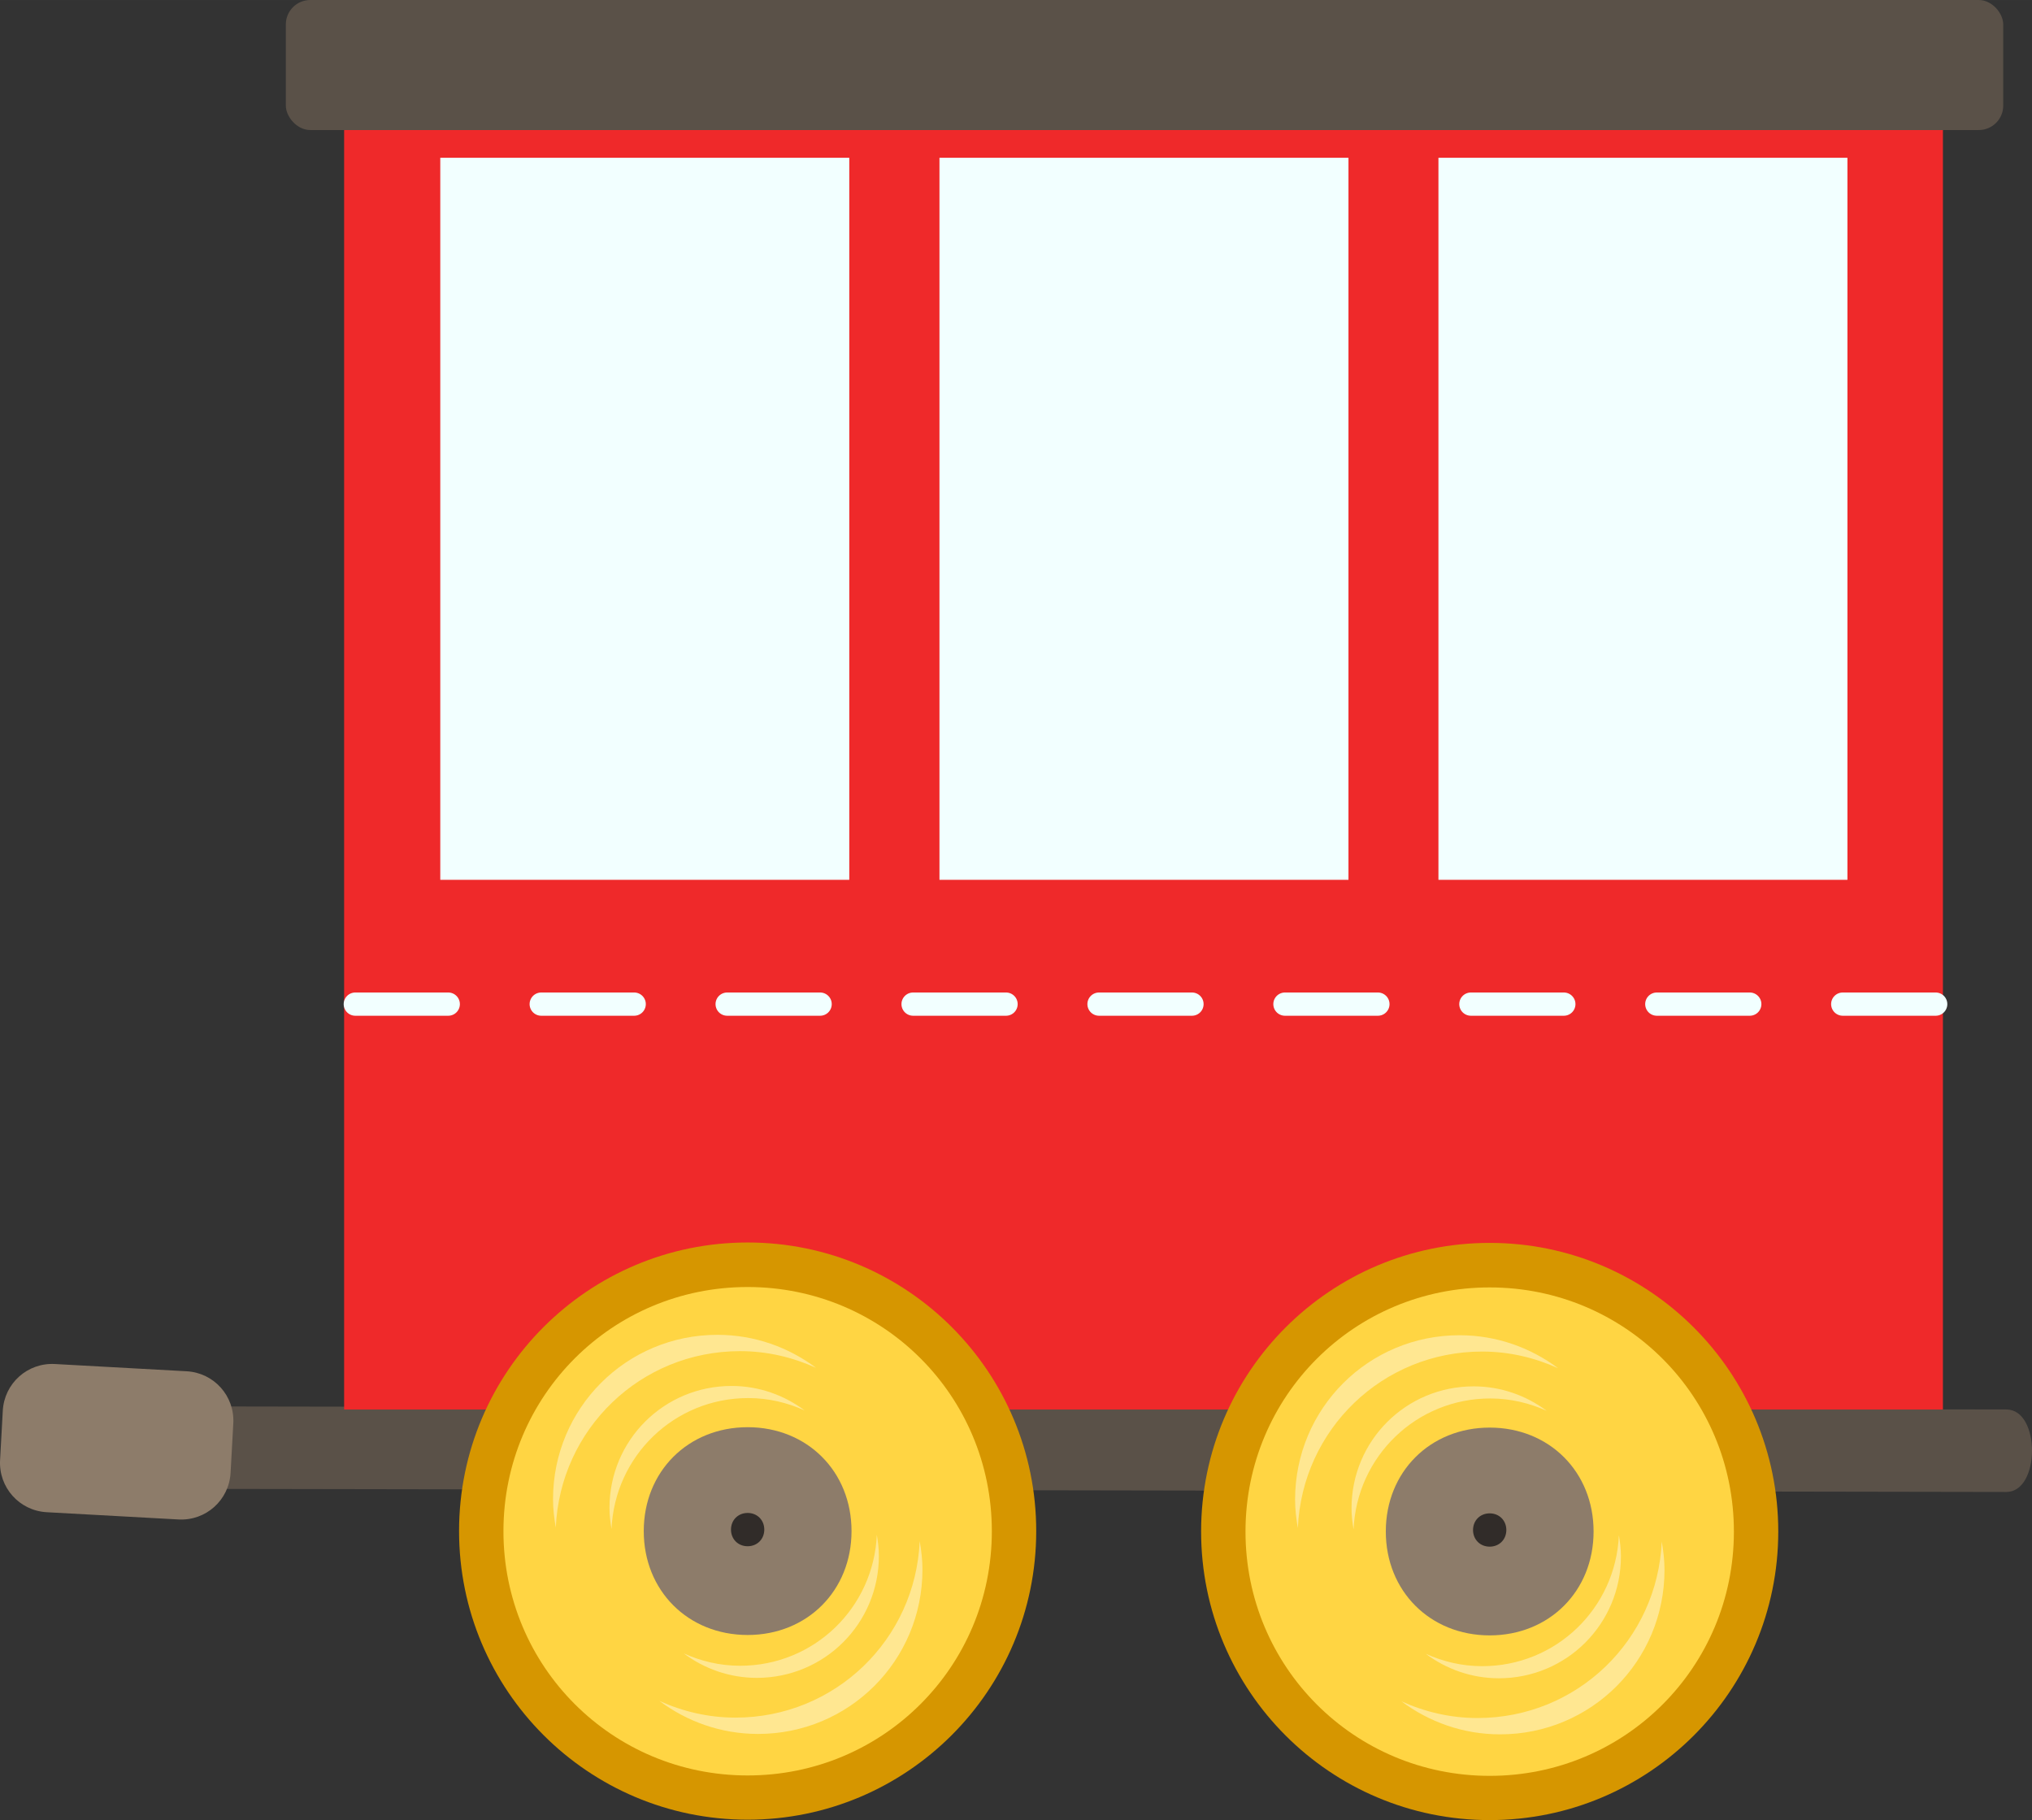 <?xml version="1.0" encoding="UTF-8" standalone="no"?>
<!-- Created with Inkscape (http://www.inkscape.org/) -->

<svg
   xmlns:dc="http://purl.org/dc/elements/1.1/"
   xmlns:cc="http://creativecommons.org/ns#"
   xmlns:rdf="http://www.w3.org/1999/02/22-rdf-syntax-ns#"
   xmlns:svg="http://www.w3.org/2000/svg"
   xmlns="http://www.w3.org/2000/svg"
   xmlns:sodipodi="http://sodipodi.sourceforge.net/DTD/sodipodi-0.dtd"
   xmlns:inkscape="http://www.inkscape.org/namespaces/inkscape"
   width="67.078mm"
   height="60.078mm"
   viewBox="0 0 237.68 212.875"
   id="svg7627"
   version="1.1"
   inkscape:version="0.91 r13725"
   sodipodi:docname="passenger.svg">
  <rect x="0" y="0" width="237.68" height="212.875" fill="#333333" stroke="none"/>
  <defs
     id="defs7629" />
  <sodipodi:namedview
     id="base"
     pagecolor="#ffffff"
     bordercolor="#666666"
     borderopacity="1.0"
     inkscape:pageopacity="0.0"
     inkscape:pageshadow="2"
     inkscape:zoom="0.35"
     inkscape:cx="-1241.8745"
     inkscape:cy="86.43772"
     inkscape:document-units="px"
     inkscape:current-layer="layer1"
     showgrid="false"
     fit-margin-top="0"
     fit-margin-left="0"
     fit-margin-right="0"
     fit-margin-bottom="0"
     inkscape:window-width="3200"
     inkscape:window-height="1679"
     inkscape:window-x="0"
     inkscape:window-y="0"
     inkscape:window-maximized="1" />
  <g
     inkscape:label="Calque 1"
     inkscape:groupmode="layer"
     id="layer1"
     transform="translate(-246.874,-405.924)">
    <path
       inkscape:connector-curvature="0"
       d="m 272.003,570.42 209.566,0.358 c 3.992,0.007 3.974,9.651 -0.018,9.644 l -209.566,-0.358 0.018,-9.644 z"
       style="fill:#5a5148"
       sodipodi:nodetypes="ccscc"
       id="rect3649-4-0-6" />
    <g
       transform="translate(273.474,-467.167)"
       id="layer1-3">
      <rect
         style="fill:#ef292a;fill-opacity:1"
         id="rect3048"
         height="154.822"
         width="187.008"
         y="883.126"
         x="13.652" />
      <rect
         style="fill:#5a5148;fill-opacity:1"
         id="rect3048-4"
         height="15.208"
         width="200.881"
         y="873.091"
         x="6.834"
         ry="2.857" />
      <g
         style="fill:#f2ffff"
         id="g3994"
         transform="matrix(2.392,0,0,3.378,-698.442,-1196.331)">
        <rect
           id="rect3892-4-7-2"
           y="618.08"
           width="20"
           height="25"
           x="351.21" />
        <rect
           id="rect3892-4-7-2-2"
           y="618.08"
           width="20"
           height="25"
           x="326.81" />
        <rect
           id="rect3892-4-7-2-1"
           y="618.08"
           width="20"
           height="25"
           x="302.4" />
      </g>
      <path
         style="fill:#f2ffff;stroke:#f2ffff;stroke-width:2.718;stroke-linecap:round;stroke-linejoin:round;stroke-dasharray:10.874, 10.874"
         inkscape:connector-curvature="0"
         id="path4225"
         d="m 14.958,990.531 185.016,0" />
      <path
         inkscape:connector-curvature="0"
         d="m 94.605,1052.184 c -0.01,18.642 -15.131,33.746 -33.773,33.736 -18.642,-0.01 -33.746,-15.131 -33.736,-33.773 0.01,-18.642 15.131,-33.746 33.773,-33.736 18.642,0.01 33.746,15.131 33.736,33.773 z"
         style="fill:#d69600"
         id="path3167-4-0-4-8" />
      <path
         inkscape:connector-curvature="0"
         d="m 60.866,1023.619 c -15.837,-0.01 -28.571,12.712 -28.579,28.548 -0.009,15.837 12.712,28.571 28.548,28.579 15.837,0.01 28.571,-12.712 28.579,-28.548 0.009,-15.837 -12.712,-28.571 -28.548,-28.579 z"
         style="fill:#ffd543"
         id="path3260-28-9-8" />
      <path
         inkscape:connector-curvature="0"
         d="m 60.857,1040.014 c -6.969,0 -12.154,5.176 -12.158,12.145 -0.004,6.969 5.176,12.154 12.145,12.158 6.969,0 12.154,-5.176 12.158,-12.145 0.004,-6.969 -5.176,-12.154 -12.145,-12.158 z"
         style="fill:#8d7c6a"
         id="path3260-2-6-4-2" />
      <path
         inkscape:connector-curvature="0"
         d="m 61.921,1069.332 c 7.911,0 14.276,-6.353 14.28,-14.265 3.7e-4,-0.842 -0.102,-1.668 -0.24,-2.469 -0.371,8.549 -7.354,15.322 -15.997,15.318 -2.363,-10e-4 -4.579,-0.538 -6.593,-1.449 2.379,1.781 5.333,2.863 8.55,2.865 z"
         style="fill:#ffe791"
         id="path3260-1-4-2-0-6-8" />
      <path
         inkscape:connector-curvature="0"
         d="m 60.852,1050.044 c -1.117,-6e-4 -1.948,0.83 -1.949,1.946 -6.2e-4,1.117 0.83,1.948 1.946,1.948 1.117,7e-4 1.948,-0.829 1.949,-1.946 6e-4,-1.117 -0.83,-1.948 -1.946,-1.949 z"
         style="fill:#312c29"
         id="path3260-2-1-8-6-5" />
      <path
         inkscape:connector-curvature="0"
         d="m 57.333,1029.211 c -10.662,-0.01 -19.24,8.563 -19.246,19.225 -6.1e-4,1.134 0.137,2.248 0.323,3.328 0.5,-11.522 9.911,-20.65 21.56,-20.644 3.185,0 6.172,0.726 8.886,1.953 -3.207,-2.401 -7.187,-3.859 -11.523,-3.862 z"
         style="fill:#ffe791"
         id="path3260-1-6-1-6" />
      <path
         inkscape:connector-curvature="0"
         d="m 62.053,1075.89 c 10.662,0.01 19.24,-8.563 19.246,-19.225 6.3e-4,-1.135 -0.137,-2.248 -0.323,-3.328 -0.5,11.522 -9.911,20.65 -21.56,20.644 -3.185,0 -6.172,-0.726 -8.886,-1.953 3.207,2.401 7.187,3.859 11.523,3.862 z"
         style="fill:#ffe791"
         id="path3260-1-3-5-96-9" />
      <path
         inkscape:connector-curvature="0"
         d="m 58.97,1035.191 c -7.911,0 -14.276,6.353 -14.28,14.265 -3.7e-4,0.842 0.102,1.669 0.24,2.469 0.371,-8.549 7.354,-15.322 15.997,-15.318 2.363,0 4.579,0.538 6.593,1.449 -2.379,-1.781 -5.333,-2.864 -8.55,-2.865 z"
         style="fill:#ffe791"
         id="path3260-1-4-0-4-9" />
      <path
         inkscape:connector-curvature="0"
         d="m 181.401,1052.231 c -0.01,18.642 -15.131,33.746 -33.773,33.736 -18.642,-0.01 -33.746,-15.131 -33.736,-33.773 0.01,-18.642 15.131,-33.746 33.773,-33.736 18.642,0.01 33.746,15.131 33.736,33.773 z"
         style="fill:#d69600"
         id="path3167-4-0-0-9-2" />
      <path
         inkscape:connector-curvature="0"
         d="m 147.663,1023.666 c -15.837,-0.01 -28.571,12.712 -28.579,28.548 -0.009,15.837 12.712,28.571 28.548,28.579 15.837,0.01 28.571,-12.712 28.579,-28.548 0.009,-15.837 -12.712,-28.571 -28.548,-28.579 z"
         style="fill:#ffd543"
         id="path3260-28-0-5-7" />
      <path
         inkscape:connector-curvature="0"
         d="m 147.654,1040.061 c -6.969,0 -12.154,5.176 -12.158,12.145 -0.004,6.969 5.176,12.154 12.145,12.158 6.969,0 12.154,-5.176 12.158,-12.145 0.004,-6.969 -5.176,-12.154 -12.145,-12.158 z"
         style="fill:#8d7c6a"
         id="path3260-2-6-6-7-1" />
      <path
         inkscape:connector-curvature="0"
         d="m 148.718,1069.38 c 7.911,0 14.276,-6.353 14.28,-14.265 3.7e-4,-0.842 -0.102,-1.668 -0.24,-2.469 -0.371,8.549 -7.354,15.322 -15.997,15.318 -2.363,-10e-4 -4.579,-0.539 -6.593,-1.449 2.379,1.781 5.333,2.863 8.55,2.865 z"
         style="fill:#ffe791"
         id="path3260-1-4-2-0-1-8-0" />
      <path
         inkscape:connector-curvature="0"
         d="m 147.648,1050.091 c -1.117,-6e-4 -1.948,0.83 -1.949,1.946 -6.2e-4,1.117 0.83,1.948 1.946,1.949 1.117,6e-4 1.948,-0.83 1.949,-1.946 6e-4,-1.117 -0.829,-1.948 -1.946,-1.949 z"
         style="fill:#312c29"
         id="path3260-2-1-8-3-8-0" />
      <path
         inkscape:connector-curvature="0"
         d="m 144.13,1029.258 c -10.662,-0.01 -19.24,8.563 -19.246,19.225 -6.1e-4,1.134 0.137,2.248 0.323,3.328 0.5,-11.522 9.911,-20.65 21.56,-20.644 3.185,0 6.172,0.726 8.886,1.953 -3.207,-2.401 -7.187,-3.859 -11.523,-3.862 z"
         style="fill:#ffe791"
         id="path3260-1-6-8-4-3" />
      <path
         inkscape:connector-curvature="0"
         d="m 148.849,1075.938 c 10.662,0.01 19.24,-8.563 19.246,-19.225 7.3e-4,-1.135 -0.137,-2.248 -0.323,-3.328 -0.5,11.522 -9.911,20.65 -21.56,20.644 -3.185,0 -6.172,-0.726 -8.886,-1.953 3.207,2.401 7.187,3.859 11.523,3.862 z"
         style="fill:#ffe791"
         id="path3260-1-3-5-9-6-9" />
      <path
         inkscape:connector-curvature="0"
         d="m 145.766,1035.238 c -7.911,0 -14.276,6.353 -14.28,14.265 -3.8e-4,0.842 0.102,1.669 0.24,2.469 0.371,-8.549 7.354,-15.322 15.997,-15.318 2.363,10e-4 4.579,0.538 6.593,1.449 -2.379,-1.781 -5.333,-2.864 -8.55,-2.865 z"
         style="fill:#ffe791"
         id="path3260-1-4-0-3-7-7" />
    </g>
    <path
       inkscape:connector-curvature="0"
       d="m 253.297,565.458 15.407,0.848 c 3.201,0.176 5.636,2.895 5.459,6.096 l -0.318,5.778 c -0.176,3.201 -2.895,5.636 -6.096,5.459 l -15.407,-0.848 c -3.201,-0.176 -5.636,-2.895 -5.459,-6.096 l 0.318,-5.778 c 0.176,-3.201 2.895,-5.636 6.096,-5.459 z"
       style="fill:#8d7c6a"
       id="rect3651-8-5" />
  </g>
</svg>
